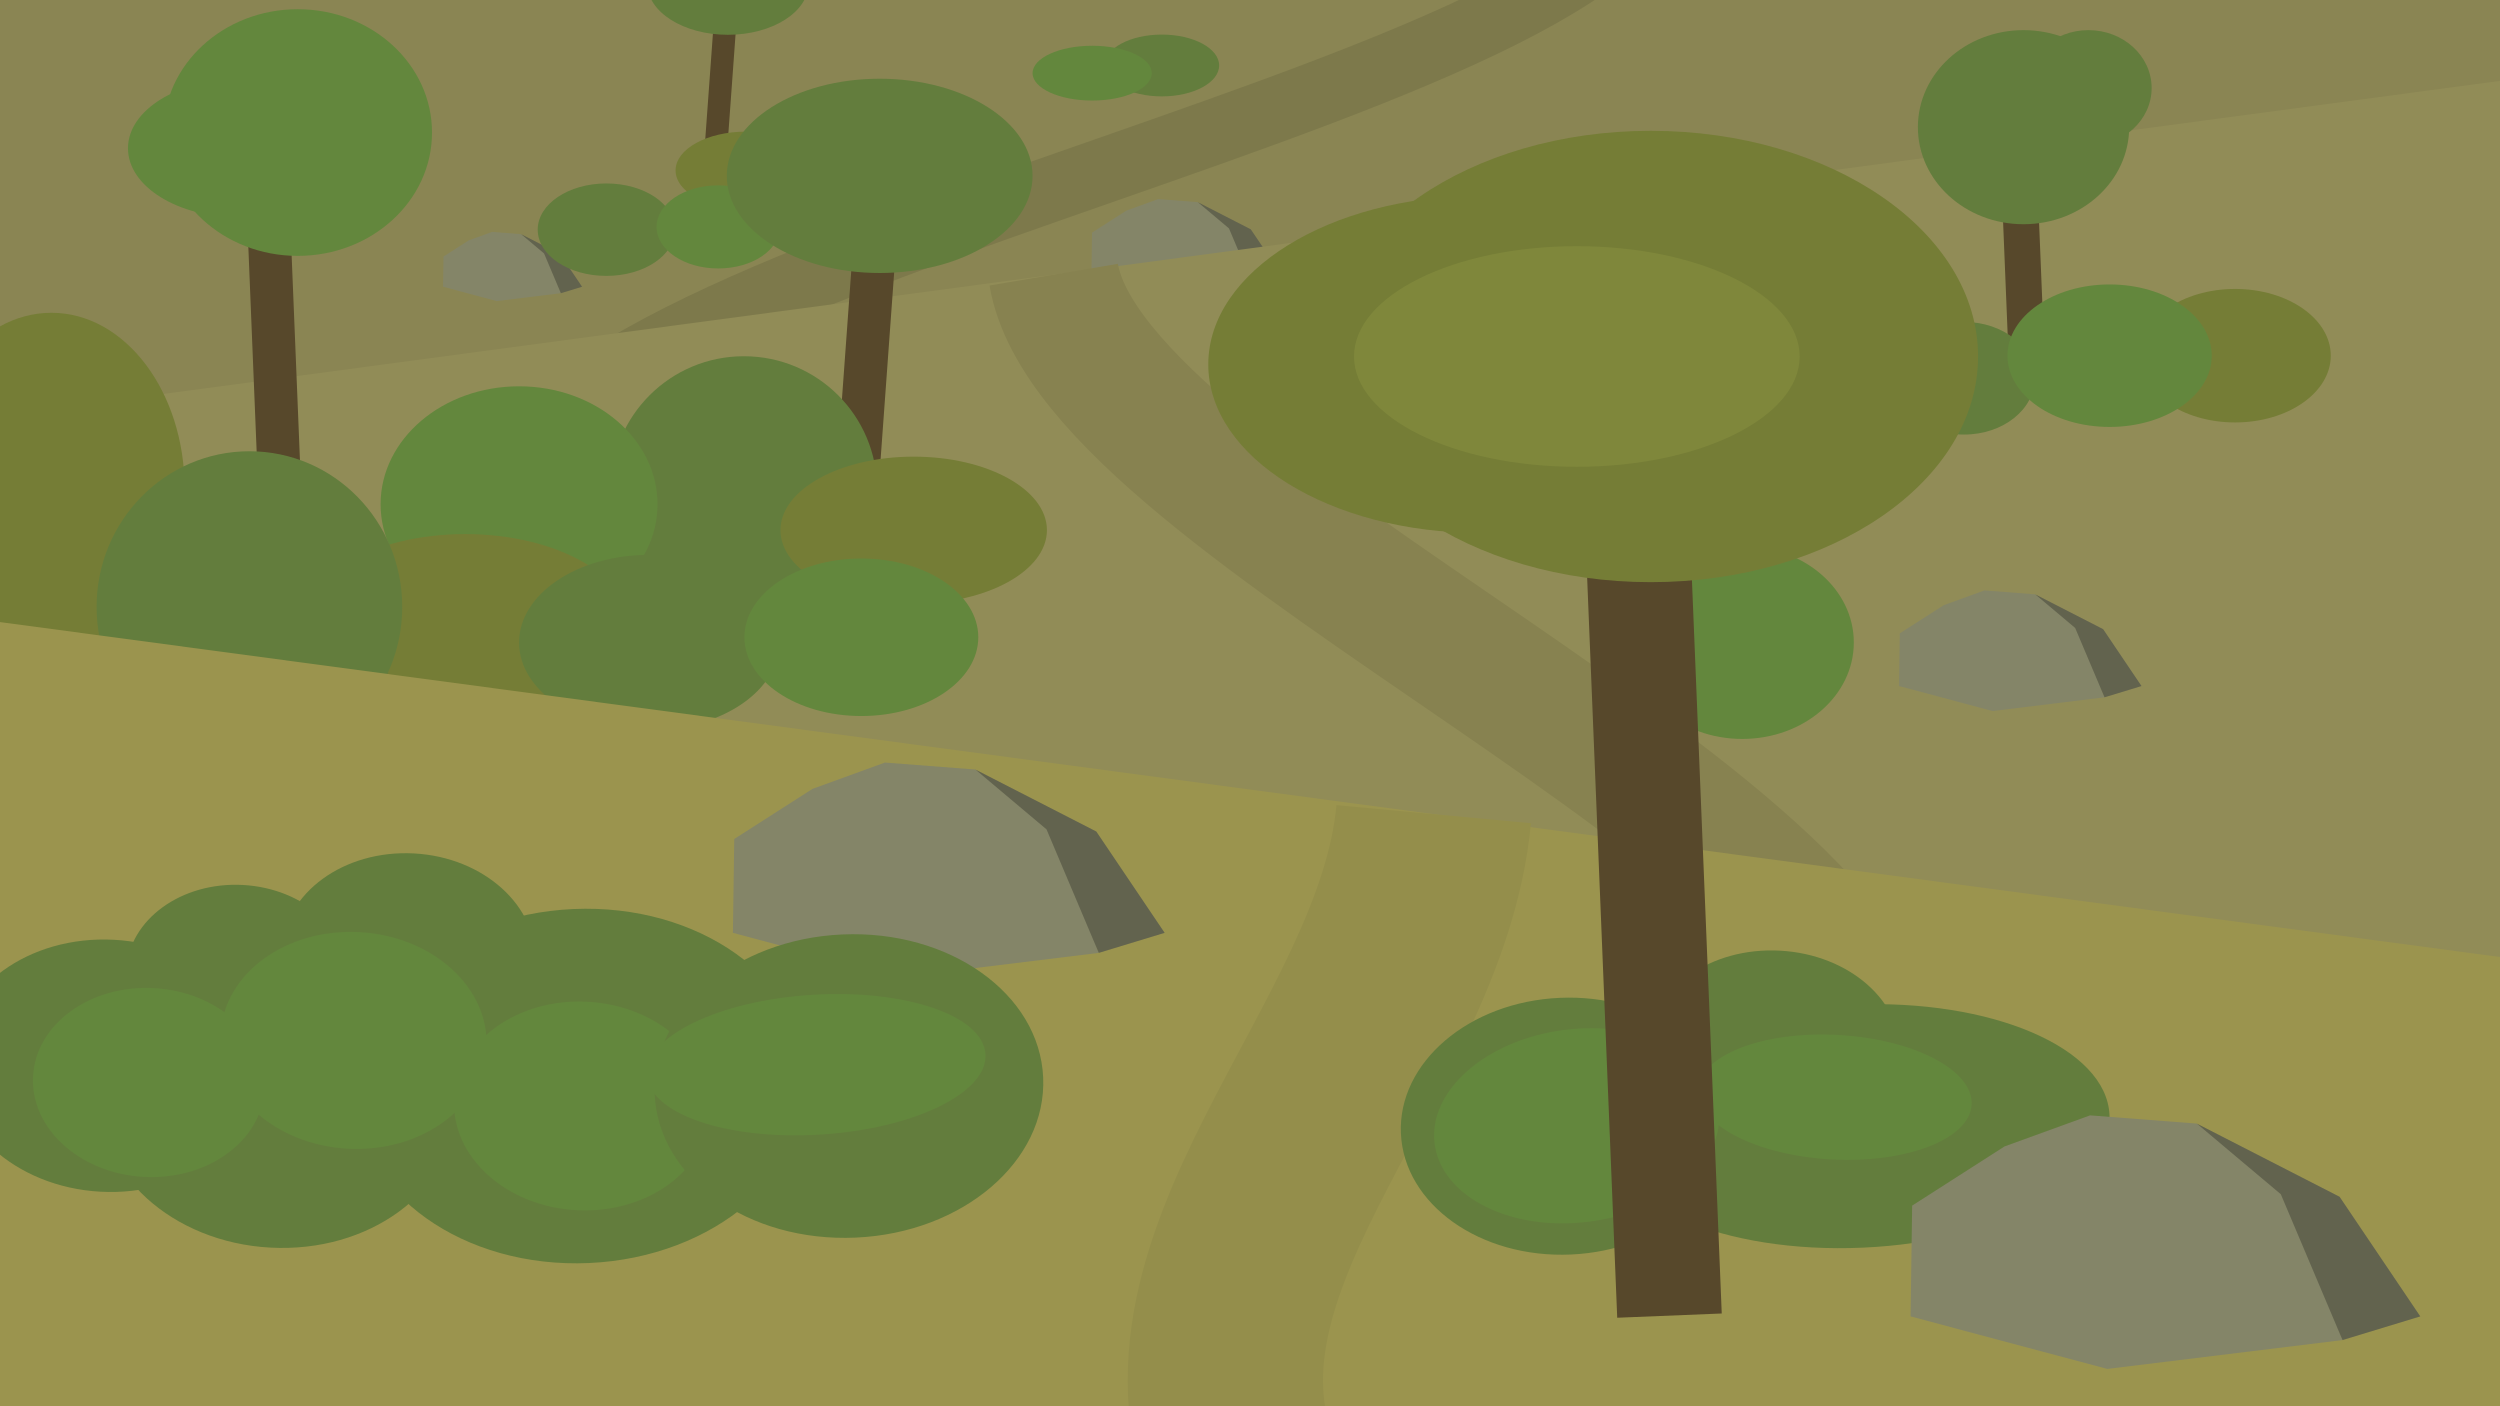 <svg xmlns="http://www.w3.org/2000/svg" viewBox="0 0 1920 1080"><defs><style>.cls-1{fill:#8a8553;}.cls-10,.cls-11,.cls-12,.cls-14,.cls-15,.cls-2,.cls-5{fill:none;stroke-miterlimit:10;}.cls-2{stroke:#7d794b;stroke-width:50px;}.cls-3{fill:#848568;}.cls-4{fill:#62634e;}.cls-11,.cls-12,.cls-15,.cls-5{stroke:#57482b;}.cls-5{stroke-width:17.38px;}.cls-6{fill:#637d3d;}.cls-7{fill:#63873d;}.cls-8{fill:#757d36;}.cls-9{fill:#918c57;}.cls-10{stroke:#878250;stroke-width:100px;}.cls-11{stroke-width:32.96px;}.cls-12{stroke-width:27.59px;}.cls-13{fill:#9b944e;}.cls-14{stroke:#948e4b;stroke-width:150px;}.cls-15{stroke-width:80.34px;}.cls-16{fill:#7f873b;}.cls-17{opacity:0.5;}.cls-18{opacity:0.7;}</style></defs><g id="before-plains"><g id="bp-plains-3"><polygon class="cls-1" points="1967.83 378.56 -62.84 332.43 -62.84 -50.71 1957.16 -43.77 1967.83 378.56"/><path class="cls-2" d="M1277.56-117c31,183.46-873.38,308.26-891.15,502.59"/><polygon class="cls-3" points="340.61 197.01 359.95 184.62 377.87 178.11 400.23 179.83 419.21 193.81 430.75 225.18 381.47 231.22 340.27 220.22 340.61 197.01"/><polygon class="cls-4" points="447.04 220.22 430.75 225.18 417.82 194.63 400.23 179.83 430.13 195.16 447.04 220.22"/><polygon class="cls-3" points="838.67 178.64 865.02 161.76 889.43 152.9 919.89 155.24 945.74 174.27 961.45 217 894.33 225.23 838.22 210.25 838.67 178.64"/><polygon class="cls-4" points="983.64 210.25 961.45 217 943.84 175.4 919.89 155.24 960.61 176.12 983.64 210.25"/><line class="cls-5" x1="559.5" y1="-19.06" x2="549.19" y2="122.84"/><ellipse class="cls-6" cx="892.27" cy="50.29" rx="44.04" ry="23.74"/><ellipse class="cls-7" cx="838.78" cy="56.18" rx="45.77" ry="21.04"/><ellipse class="cls-6" cx="465.66" cy="176.39" rx="52.7" ry="35.5"/><ellipse class="cls-8" cx="572.81" cy="130.88" rx="53.97" ry="29.78"/><ellipse class="cls-6" cx="559.03" cy="-12.63" rx="61.93" ry="39.35"/><ellipse class="cls-7" cx="551.61" cy="174.27" rx="47.37" ry="31.91"/></g><g id="bp-plains-2"><polygon class="cls-9" points="-50 714.36 1970 779.02 1970 55.41 -50 326.06 -50 714.36"/><path class="cls-10" d="M809.26,210.93c31,183.47,651.91,426.32,634.14,620.65"/><polygon class="cls-3" points="1459.04 486.41 1492.78 464.8 1524.04 453.44 1563.05 456.45 1596.16 480.82 1616.27 535.54 1530.32 546.08 1458.46 526.89 1459.04 486.41"/><polygon class="cls-4" points="1644.69 526.89 1616.27 535.54 1593.72 482.26 1563.05 456.45 1615.2 483.18 1644.69 526.89"/></g><g id="bp-plains-1"><line class="cls-11" x1="204.04" y1="111.45" x2="215.84" y2="401.84"/><ellipse class="cls-7" cx="184.01" cy="113.89" rx="85.73" ry="53.11"/><line class="cls-11" x1="676.48" y1="122.86" x2="656.93" y2="391.9"/><ellipse class="cls-6" cx="571.3" cy="375.74" rx="102.32" ry="102.15"/><ellipse class="cls-7" cx="398.64" cy="387.25" rx="106.34" ry="90.57"/><ellipse class="cls-7" cx="1279.61" cy="287.97" rx="85.67" ry="62.65"/><ellipse class="cls-8" cx="39.48" cy="375.33" rx="102.32" ry="135.11"/><ellipse class="cls-8" cx="357.3" cy="483.63" rx="128.18" ry="73.46"/><ellipse class="cls-6" cx="191.55" cy="466.1" rx="117.36" ry="119.54"/><ellipse class="cls-6" cx="498.56" cy="493.43" rx="99.92" ry="67.3"/><ellipse class="cls-8" cx="701.72" cy="407.15" rx="102.32" ry="56.45"/><ellipse class="cls-6" cx="1062.72" cy="331.48" rx="85.67" ry="57.7"/><ellipse class="cls-8" cx="1394.41" cy="296.26" rx="85.67" ry="59.39"/><ellipse class="cls-7" cx="1338.06" cy="493.43" rx="85.67" ry="74.08"/><ellipse class="cls-6" cx="1394.41" cy="355.65" rx="64.02" ry="53.19"/><ellipse class="cls-8" cx="1716.55" cy="273.17" rx="73.49" ry="51.27"/><ellipse class="cls-6" cx="675.59" cy="135.06" rx="117.42" ry="74.6"/><ellipse class="cls-7" cx="228.67" cy="101.8" rx="103.12" ry="94.72"/><ellipse class="cls-7" cx="661.52" cy="489.42" rx="89.81" ry="60.49"/><line class="cls-12" x1="1550.52" y1="129.55" x2="1557.31" y2="296.57"/><ellipse class="cls-6" cx="1603.91" cy="67.61" rx="48.55" ry="44.47"/><ellipse class="cls-6" cx="1554.07" cy="97.67" rx="81.14" ry="74.53"/><ellipse class="cls-6" cx="1508.34" cy="290.49" rx="54.35" ry="43.26"/><ellipse class="cls-7" cx="1620.18" cy="273.17" rx="78.44" ry="54.72"/><polygon class="cls-13" points="1970 1130 -50 1130 -50 471.06 1970 741.7 1970 1130"/><path class="cls-14" d="M1101.08,625.28c-17.18,185.27-226.63,349.07-138.4,525.16"/><ellipse class="cls-6" cx="213.68" cy="846.79" rx="111.56" ry="136.89" transform="translate(-643.43 1014.35) rotate(-86.9)"/><ellipse class="cls-6" cx="313.7" cy="734.9" rx="79.58" ry="97.65" transform="translate(-437.1 1008.4) rotate(-86.9)"/><ellipse class="cls-6" cx="82.39" cy="818.5" rx="96.88" ry="118.88" transform="translate(-739.36 856.5) rotate(-86.9)"/><ellipse class="cls-6" cx="182.78" cy="749.6" rx="70.04" ry="85.95" transform="translate(-575.6 891.57) rotate(-86.9)"/><ellipse class="cls-7" cx="114.33" cy="831.37" rx="72.59" ry="89.07" transform="translate(-722.01 900.57) rotate(-86.9)"/><ellipse class="cls-6" cx="446.35" cy="834.08" rx="174.35" ry="136.07" transform="translate(-36.67 20.68) rotate(-2.55)"/><ellipse class="cls-7" cx="447.03" cy="849.39" rx="80.15" ry="98.36" transform="translate(-425.3 1249.83) rotate(-86.9)"/><ellipse class="cls-7" cx="271.56" cy="799.05" rx="83.28" ry="102.18" transform="translate(-541.01 1026.99) rotate(-86.9)"/><ellipse class="cls-6" cx="1202.17" cy="864.91" rx="126.4" ry="98.66" transform="translate(-37.29 54.34) rotate(-2.55)"/><ellipse class="cls-6" cx="1426.58" cy="864.91" rx="193.7" ry="93.39" transform="translate(-37.07 64.32) rotate(-2.55)"/><ellipse class="cls-6" cx="1362.96" cy="806.26" rx="76.26" ry="96.59" transform="translate(484.17 2123.62) rotate(-86.9)"/><ellipse class="cls-7" cx="1211.01" cy="864.52" rx="110.03" ry="74.25" transform="translate(-98.61 158.23) rotate(-7.18)"/><ellipse class="cls-7" cx="1409.12" cy="842.64" rx="47.86" ry="105.25" transform="translate(491.5 2204.13) rotate(-86.9)"/><line class="cls-15" x1="1253.39" y1="302.47" x2="1282.16" y2="1010.39"/><ellipse class="cls-8" cx="1136.96" cy="279.84" rx="209" ry="129.47"/><ellipse class="cls-8" cx="1267.77" cy="273.78" rx="251.38" ry="173.32"/><ellipse class="cls-16" cx="1211.01" cy="273.78" rx="171.12" ry="84.71"/><polygon class="cls-3" points="563.9 644.34 623.98 605.86 679.63 585.64 749.1 590.99 808.05 634.39 843.86 731.82 690.82 750.58 562.87 716.42 563.9 644.34"/><polygon class="cls-4" points="894.46 716.42 843.86 731.82 803.72 636.95 749.1 590.99 841.96 638.59 894.46 716.42"/><ellipse class="cls-6" cx="651.99" cy="834.08" rx="149.31" ry="116.53" transform="translate(-36.46 29.83) rotate(-2.55)"/><ellipse class="cls-7" cx="626.91" cy="817.67" rx="130.23" ry="53.76" transform="translate(-49.73 40.65) rotate(-3.57)"/><polygon class="cls-3" points="1468.53 925.91 1539.45 880.47 1605.16 856.6 1687.17 862.92 1756.77 914.15 1799.05 1029.18 1618.37 1051.33 1467.32 1011 1468.53 925.91"/><polygon class="cls-4" points="1858.79 1011 1799.05 1029.18 1751.66 917.17 1687.17 862.92 1796.81 919.11 1858.79 1011"/></g></g></svg>